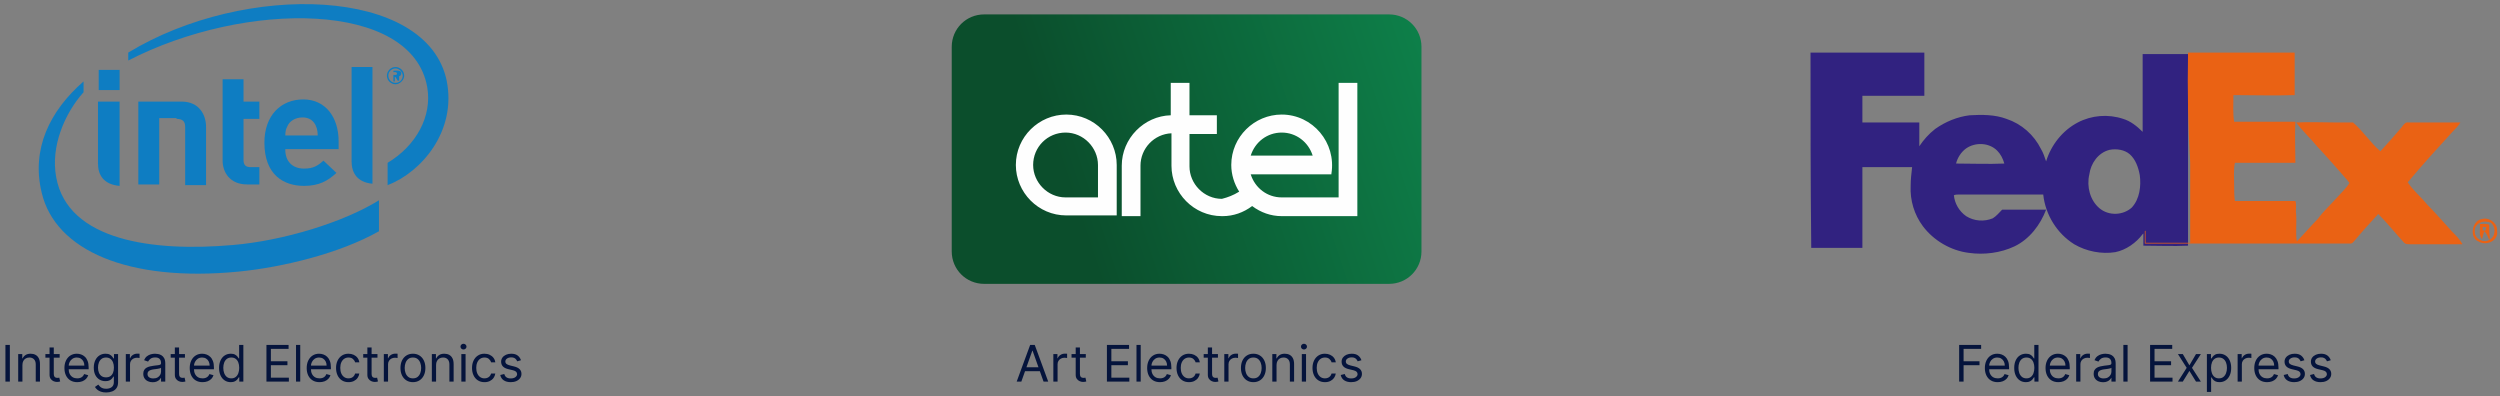 <svg width="347" height="55" viewBox="0 0 347 55" fill="none" xmlns="http://www.w3.org/2000/svg">
<rect x="0" y="0" width="347" height="55" fill="#808080" stroke="none"/>
<path d="M32.4 34C21.2 35 9.4 33.4 7.8 24.6C7 20.3 9 15.7 11.6 12.8V11.3C6.9 15.4 4.3 20.7 5.8 26.8C7.7 34.7 17.7 39.2 33.1 37.7C39.2 37.1 47.1 35.2 52.6 32.1V27.8C47.6 30.9 39.3 33.4 32.4 34ZM62 11.2C59.3 -1.8 34.1 -2.6 17.8 7.3V8.4C34.1 2.38419e-06 57.2 0.1 59.3 12.1C60 16.1 57.8 20.2 53.8 22.6V25.7C58.5 23.9 63.4 18.2 62 11.2Z" fill="#0E7DC2"/>
<path d="M51.7 9.3H48.8V22.4C48.8 23.9 49.5 25.3 51.7 25.5V9.3Z" fill="#0E7DC2"/>
<path d="M16.6 14.1H13.6V22.7C13.6 24.2 14.3 25.6 16.6 25.8V14.1Z" fill="#0E7DC2"/>
<path d="M16.6 9.7H13.7V12.5H16.6V9.7Z" fill="#0E7DC2"/>
<path d="M34.3 25.6C31.9 25.6 30.9 23.9 30.9 22.3V11H33.8V14.1H36V16.5H33.8V22.2C33.8 22.9 34.1 23.2 34.8 23.2H36V25.6H34.3Z" fill="#0E7DC2"/>
<path d="M39.6 20.8C39.6 22.3 40.5 23.4 42.2 23.4C43.5 23.4 44.1 23 44.9 22.3L46.7 24C45.5 25.1 44.3 25.8 42.2 25.8C39.4 25.8 36.7 24.3 36.7 19.8C36.7 16 39 13.8 42.1 13.8C45.2 13.8 47 16.3 47 19.6V20.7H39.6M42 16.3C41 16.3 40.2 16.8 39.9 17.5C39.7 17.9 39.6 18.2 39.6 18.8H44.1C44.1 17.5 43.5 16.3 42 16.3Z" fill="#0E7DC2"/>
<path d="M24.5 16.5C25.4 16.5 25.7 16.9 25.7 17.6V25.7H28.6V17.6C28.6 16 27.7 14.1 25.2 14.1H19.2V25.6H22.1V16.4H24.5V16.5Z" fill="#0E7DC2"/>
<path d="M54.9 11.7C54.3 11.7 53.7 11.2 53.7 10.5C53.7 9.9 54.2 9.3 54.9 9.3C55.5 9.3 56.1 9.8 56.1 10.5C56.1 11.1 55.5 11.7 54.9 11.7ZM54.9 9.5C54.4 9.5 53.9 9.9 53.9 10.5C53.9 11 54.3 11.5 54.9 11.5C55.4 11.5 55.9 11.1 55.9 10.5C55.9 10 55.4 9.5 54.9 9.5ZM55.4 11.2H55.2L54.9 10.7C54.9 10.7 54.9 10.7 54.8 10.7V11.2V11.3H54.6C54.6 11.3 54.6 11.3 54.6 11.2V9.9C54.6 9.8 54.6 9.8 54.7 9.8C54.8 9.8 55 9.8 55.1 9.8C55.5 9.8 55.7 9.9 55.7 10.2C55.7 10.4 55.6 10.5 55.4 10.6V11.2C55.4 11.1 55.4 11.1 55.4 11.2ZM55.1 10.2C55.1 10.1 55 10 54.8 10H54.7C54.7 10 54.7 10 54.6 10V10.4H54.8C55 10.4 55.1 10.4 55.1 10.2Z" fill="#0E7DC2"/>
<path fill-rule="evenodd" clip-rule="evenodd" d="M132.1 6.5C132.1 4 134.1 2 136.6 2H192.8C195.3 2 197.3 4 197.3 6.5C197.3 16 197.3 25.5 197.3 34.9C197.3 37.4 195.3 39.4 192.8 39.4H136.6C134.1 39.4 132.1 37.4 132.1 34.9C132.1 25.4 132.1 15.9 132.1 6.5Z" fill="url(#paint0_linear_118_53)"/>
<path fill-rule="evenodd" clip-rule="evenodd" d="M172 26.6C171.3 25.5 170.9 24.2 170.9 22.9C170.9 19 174.1 15.9 177.9 15.9C182.2 15.9 185.5 19.8 184.8 24.1V24.2H173.6C174.2 26.1 175.9 27.4 177.9 27.4H185.8V11.5H188.4V30H177.9C176.4 30 175 29.5 173.8 28.6C172.6 29.5 171.2 30 169.7 30H169.6C165.7 30 162.6 26.8 162.6 23V18.5C160.2 18.6 158.3 20.6 158.3 23V30H155.7V23C155.7 19.2 158.8 16.1 162.5 16V11.5H165.1V16H168.9V18.6H165.1V23.1C165.1 25.5 167.1 27.6 169.6 27.6C170.4 27.4 171.2 27.1 172 26.6ZM155 29.9H148C144.1 29.9 141 26.7 141 22.9C141 19 144.2 15.9 148 15.9C151.9 15.9 155 19.1 155 22.9V29.9ZM182.2 21.6C181.6 19.7 179.9 18.4 177.9 18.4C175.9 18.4 174.2 19.7 173.6 21.6H182.2ZM152.4 27.4V22.9C152.4 20.5 150.4 18.4 147.9 18.4C145.4 18.4 143.4 20.4 143.4 22.9C143.4 25.3 145.4 27.4 147.9 27.4H152.4Z" fill="#FEFEFE"/>
<path d="M251.3 7.3C256.6 7.3 261.8 7.3 267.1 7.3C267.1 9.3 267.1 11.3 267.1 13.3C264.2 13.3 261.3 13.3 258.5 13.3C258.5 14.5 258.5 15.8 258.5 17C261.1 17 263.8 17 266.4 17C266.4 18.1 266.4 19.2 266.4 20.3C267 19.4 267.7 18.6 268.6 17.9C270 16.9 271.7 16.2 273.4 16C275.1 15.9 276.9 15.9 278.5 16.5C280.6 17.2 282.3 18.7 283.3 20.7C283.6 21.2 283.8 21.8 284 22.4C284.7 20.1 286.3 18.1 288.4 17C290.3 16 292.6 15.8 294.7 16.5C295.7 16.8 296.6 17.5 297.4 18.3C297.4 14.7 297.4 11.1 297.4 7.5C299.5 7.5 301.6 7.5 303.7 7.5C303.7 12.7 303.7 17.8 303.7 23C303.7 26.7 303.7 30.4 303.7 34.1C301.6 34.2 299.6 34.1 297.5 34.1C297.5 33.5 297.5 32.9 297.5 32.4L297.4 32.5C296.5 33.7 295.1 34.7 293.6 35C291.7 35.3 289.6 34.9 287.9 33.9C285.5 32.4 283.9 29.8 283.6 27C279.7 27 275.8 27 271.9 27C271.7 27 271.4 27 271.2 27.1C271.3 28.2 271.9 29.3 272.9 30C274 30.7 275.4 30.8 276.6 30.3C277.1 30 277.5 29.5 277.9 29.1C279.9 29.1 282 29.1 284 29.1C283.2 31.2 281.7 33.2 279.6 34.2C277.7 35.1 275.4 35.4 273.3 35.1C270.8 34.8 268.4 33.4 266.9 31.4C265.7 29.8 265.1 27.8 265.2 25.8C265.2 24.9 265.3 24.1 265.4 23.2C263.1 23.2 260.8 23.2 258.5 23.2C258.5 26.9 258.5 30.7 258.5 34.4C256.1 34.4 253.7 34.4 251.4 34.4C251.3 25 251.3 16.1 251.3 7.3ZM272.9 20.6C272.2 21.1 271.7 21.9 271.5 22.7C273.7 22.7 276 22.8 278.2 22.7C278 22 277.7 21.4 277.2 20.9C276.1 19.8 274.2 19.7 272.9 20.6ZM292.8 20.8C291.2 21.2 290.2 22.7 290 24.2C289.6 25.9 290.1 27.8 291.4 28.9C292.7 30 294.7 29.9 295.9 28.8C297 27.6 297.2 25.8 297 24.3C296.8 23.2 296.4 22.1 295.6 21.4C294.9 20.8 293.8 20.6 292.8 20.8Z" fill="#312280"/>
<path d="M303.7 7.3C308.6 7.3 313.6 7.3 318.5 7.3C318.5 9.3 318.5 11.3 318.5 13.2C315.7 13.3 312.8 13.2 310 13.2C310 14.4 309.9 15.7 310.1 16.9C312.9 16.9 315.8 16.9 318.6 16.9C318.5 18.8 318.6 20.7 318.6 22.6C315.8 22.6 313 22.6 310.2 22.6C310 23.6 310.1 24.6 310.1 25.7C310.1 26.4 310.1 27.2 310.2 27.9C313 27.9 315.8 27.9 318.6 27.9C318.8 28.5 318.6 29.1 318.7 29.7C318.8 31 318.6 32.3 318.8 33.5C319.8 32.5 320.7 31.4 321.7 30.4C322.5 29.3 323.5 28.4 324.4 27.4C325 26.7 325.6 26.2 326.1 25.4C326 25.3 325.9 25.1 325.8 25C324.4 23.4 323 21.8 321.6 20.3C320.7 19.2 319.6 18.2 318.7 17C320.6 16.9 322.4 17 324.3 17C325.1 17 325.8 17 326.6 17C328 18.2 329 19.8 330.4 21C331.4 19.9 332.4 18.8 333.4 17.6C333.6 17.3 333.9 16.9 334.3 17C336.7 17 339.1 17 341.5 17C341.2 17.5 340.8 17.9 340.4 18.3C338.3 20.6 336.2 22.9 334.2 25.3C334.9 26.4 336 27.3 336.9 28.4C338.1 29.6 339.2 30.9 340.4 32.2C340.9 32.7 341.4 33.2 341.8 33.9C339.4 33.9 337 33.9 334.5 33.9C334.2 33.9 333.9 33.9 333.7 33.7C332.5 32.4 331.4 31 330.1 29.7C329 30.9 327.9 32.1 326.9 33.3C326.7 33.5 326.5 33.9 326.1 33.8C316.6 33.8 307.2 33.8 297.7 33.8C297.7 33.2 297.7 32.7 297.7 32.1L297.8 32C297.8 32.6 297.8 33.2 297.8 33.7C299.9 33.7 301.9 33.7 304 33.7C304 30 304 26.3 304 22.6C303.7 17.6 303.6 12.4 303.7 7.3Z" fill="#EA6214"/>
<path d="M344.5 30.4C345.5 30.1 346.7 31 346.6 32.1C346.8 33.4 345.1 34.2 344 33.5C342.7 33 343.1 30.6 344.5 30.4ZM344.5 30.8C343.9 31 343.4 31.5 343.5 32.1C343.4 33.1 344.7 33.8 345.5 33.3C346.4 32.9 346.5 31.5 345.7 30.9C345.4 30.8 345 30.7 344.5 30.8Z" fill="#EA6214"/>
<path d="M344.2 31.1C344.6 31.1 345.1 31 345.5 31.2C345.5 31.8 345.5 32.4 345.6 33C345.6 33.1 345.5 33.2 345.5 33.3C345.3 32.9 345.2 32.4 344.8 32.1C344.7 32.5 344.6 32.8 344.5 33.2C344 32.6 344.3 31.8 344.2 31.1ZM344.6 31.5C344.6 31.7 344.6 31.8 344.6 32C344.7 32 344.9 32 345 32C345 31.9 345 31.7 345.1 31.6C345 31.5 344.8 31.5 344.6 31.5Z" fill="#EA6214"/>
<path d="M1.368 47.873V52.964H0.752V47.873H1.368ZM3.112 50.667V52.964H2.525V49.146H3.092V49.743H3.141C3.231 49.549 3.367 49.393 3.549 49.275C3.731 49.156 3.967 49.096 4.255 49.096C4.514 49.096 4.74 49.149 4.934 49.255C5.128 49.36 5.278 49.519 5.386 49.733C5.494 49.945 5.548 50.213 5.548 50.538V52.964H4.961V50.578C4.961 50.278 4.883 50.044 4.727 49.877C4.572 49.708 4.358 49.623 4.086 49.623C3.899 49.623 3.731 49.664 3.584 49.745C3.438 49.826 3.323 49.945 3.238 50.101C3.154 50.256 3.112 50.445 3.112 50.667ZM8.28 49.146V49.643H6.302V49.146H8.28ZM6.878 48.231H7.465V51.87C7.465 52.036 7.489 52.161 7.537 52.243C7.587 52.325 7.65 52.379 7.726 52.407C7.804 52.434 7.886 52.447 7.972 52.447C8.037 52.447 8.09 52.444 8.131 52.437C8.172 52.429 8.206 52.422 8.23 52.417L8.35 52.944C8.31 52.959 8.255 52.974 8.183 52.989C8.112 53.006 8.022 53.014 7.912 53.014C7.747 53.014 7.584 52.978 7.425 52.907C7.268 52.836 7.137 52.727 7.032 52.581C6.93 52.436 6.878 52.252 6.878 52.03V48.231ZM10.723 53.044C10.355 53.044 10.037 52.963 9.77 52.8C9.505 52.636 9.301 52.407 9.156 52.114C9.014 51.819 8.943 51.476 8.943 51.085C8.943 50.694 9.014 50.349 9.156 50.051C9.301 49.751 9.501 49.517 9.758 49.35C10.017 49.181 10.318 49.096 10.663 49.096C10.862 49.096 11.058 49.13 11.252 49.196C11.446 49.262 11.622 49.37 11.781 49.519C11.941 49.666 12.067 49.862 12.162 50.106C12.256 50.349 12.303 50.649 12.303 51.005V51.254H9.36V50.747H11.707C11.707 50.532 11.664 50.339 11.578 50.17C11.493 50.001 11.372 49.868 11.215 49.77C11.059 49.672 10.875 49.623 10.663 49.623C10.429 49.623 10.227 49.681 10.056 49.797C9.887 49.912 9.757 50.061 9.666 50.245C9.575 50.429 9.529 50.626 9.529 50.837V51.175C9.529 51.463 9.579 51.707 9.678 51.908C9.78 52.107 9.92 52.258 10.099 52.363C10.277 52.465 10.486 52.517 10.723 52.517C10.877 52.517 11.016 52.495 11.14 52.452C11.266 52.407 11.375 52.341 11.466 52.253C11.557 52.164 11.627 52.053 11.677 51.92L12.244 52.079C12.184 52.272 12.084 52.441 11.943 52.587C11.802 52.731 11.628 52.843 11.421 52.925C11.214 53.004 10.981 53.044 10.723 53.044ZM14.737 54.476C14.454 54.476 14.21 54.439 14.006 54.366C13.802 54.295 13.633 54.201 13.497 54.083C13.362 53.967 13.255 53.843 13.176 53.71L13.643 53.382C13.696 53.452 13.764 53.531 13.845 53.62C13.926 53.712 14.037 53.79 14.178 53.857C14.32 53.925 14.507 53.959 14.737 53.959C15.045 53.959 15.3 53.884 15.5 53.735C15.701 53.586 15.801 53.352 15.801 53.034V52.258H15.751C15.708 52.328 15.647 52.414 15.567 52.517C15.489 52.618 15.377 52.708 15.229 52.788C15.083 52.866 14.886 52.905 14.638 52.905C14.329 52.905 14.053 52.832 13.807 52.686C13.564 52.54 13.371 52.328 13.228 52.05C13.087 51.771 13.017 51.433 13.017 51.035C13.017 50.644 13.086 50.304 13.223 50.014C13.361 49.722 13.552 49.497 13.797 49.337C14.043 49.177 14.326 49.096 14.648 49.096C14.896 49.096 15.093 49.138 15.239 49.221C15.387 49.302 15.499 49.395 15.577 49.499C15.657 49.602 15.718 49.686 15.761 49.753H15.821V49.146H16.388V53.074C16.388 53.402 16.313 53.669 16.164 53.874C16.016 54.081 15.818 54.233 15.567 54.329C15.319 54.427 15.042 54.476 14.737 54.476ZM14.717 52.378C14.953 52.378 15.151 52.324 15.314 52.216C15.476 52.108 15.6 51.953 15.684 51.751C15.769 51.549 15.811 51.307 15.811 51.025C15.811 50.75 15.77 50.508 15.687 50.297C15.604 50.087 15.481 49.922 15.319 49.802C15.156 49.683 14.956 49.623 14.717 49.623C14.469 49.623 14.261 49.686 14.096 49.812C13.932 49.938 13.808 50.107 13.725 50.319C13.644 50.532 13.604 50.767 13.604 51.025C13.604 51.291 13.645 51.525 13.728 51.729C13.812 51.931 13.937 52.09 14.101 52.206C14.266 52.321 14.472 52.378 14.717 52.378ZM17.462 52.964V49.146H18.028V49.723H18.068C18.138 49.534 18.264 49.381 18.446 49.263C18.628 49.145 18.834 49.087 19.062 49.087C19.105 49.087 19.159 49.087 19.224 49.089C19.289 49.091 19.337 49.093 19.371 49.096V49.693C19.351 49.688 19.305 49.681 19.234 49.671C19.164 49.659 19.09 49.653 19.013 49.653C18.827 49.653 18.661 49.692 18.515 49.77C18.371 49.846 18.257 49.952 18.172 50.088C18.09 50.222 18.048 50.376 18.048 50.548V52.964H17.462ZM21.19 53.054C20.948 53.054 20.728 53.008 20.531 52.917C20.334 52.824 20.177 52.691 20.061 52.517C19.945 52.341 19.887 52.129 19.887 51.88C19.887 51.662 19.93 51.484 20.016 51.349C20.102 51.211 20.218 51.103 20.362 51.025C20.506 50.947 20.665 50.889 20.839 50.851C21.015 50.812 21.191 50.78 21.369 50.757C21.601 50.727 21.789 50.705 21.933 50.69C22.079 50.673 22.185 50.646 22.251 50.608C22.319 50.57 22.353 50.503 22.353 50.409V50.389C22.353 50.144 22.286 49.953 22.152 49.817C22.019 49.681 21.818 49.613 21.547 49.613C21.267 49.613 21.048 49.675 20.889 49.797C20.73 49.92 20.618 50.051 20.553 50.19L19.996 49.991C20.096 49.759 20.228 49.579 20.394 49.449C20.561 49.319 20.744 49.227 20.941 49.176C21.14 49.123 21.335 49.096 21.528 49.096C21.65 49.096 21.791 49.111 21.95 49.141C22.111 49.169 22.266 49.228 22.415 49.318C22.566 49.407 22.691 49.542 22.79 49.723C22.89 49.904 22.94 50.145 22.94 50.449V52.964H22.353V52.447H22.323C22.283 52.53 22.217 52.619 22.124 52.713C22.031 52.808 21.908 52.888 21.754 52.954C21.6 53.021 21.412 53.054 21.19 53.054ZM21.279 52.527C21.511 52.527 21.707 52.481 21.866 52.39C22.026 52.299 22.147 52.181 22.229 52.037C22.311 51.893 22.353 51.741 22.353 51.582V51.045C22.328 51.075 22.273 51.102 22.189 51.127C22.106 51.151 22.01 51.171 21.901 51.189C21.793 51.206 21.688 51.221 21.585 51.234C21.484 51.246 21.402 51.256 21.339 51.264C21.186 51.284 21.044 51.316 20.911 51.361C20.78 51.404 20.674 51.469 20.593 51.557C20.513 51.644 20.474 51.761 20.474 51.91C20.474 52.114 20.549 52.268 20.7 52.373C20.852 52.475 21.045 52.527 21.279 52.527ZM25.671 49.146V49.643H23.692V49.146H25.671ZM24.269 48.231H24.855V51.87C24.855 52.036 24.88 52.161 24.928 52.243C24.977 52.325 25.04 52.379 25.116 52.407C25.194 52.434 25.276 52.447 25.363 52.447C25.427 52.447 25.48 52.444 25.522 52.437C25.563 52.429 25.596 52.422 25.621 52.417L25.74 52.944C25.701 52.959 25.645 52.974 25.574 52.989C25.503 53.006 25.412 53.014 25.303 53.014C25.137 53.014 24.975 52.978 24.816 52.907C24.658 52.836 24.527 52.727 24.423 52.581C24.32 52.436 24.269 52.252 24.269 52.03V48.231ZM28.113 53.044C27.745 53.044 27.428 52.963 27.161 52.8C26.896 52.636 26.691 52.407 26.547 52.114C26.405 51.819 26.333 51.476 26.333 51.085C26.333 50.694 26.405 50.349 26.547 50.051C26.691 49.751 26.892 49.517 27.149 49.35C27.407 49.181 27.709 49.096 28.053 49.096C28.252 49.096 28.449 49.13 28.643 49.196C28.837 49.262 29.013 49.37 29.172 49.519C29.331 49.666 29.458 49.862 29.552 50.106C29.647 50.349 29.694 50.649 29.694 51.005V51.254H26.751V50.747H29.098C29.098 50.532 29.054 50.339 28.968 50.17C28.884 50.001 28.763 49.868 28.605 49.77C28.45 49.672 28.266 49.623 28.053 49.623C27.82 49.623 27.618 49.681 27.447 49.797C27.278 49.912 27.148 50.061 27.057 50.245C26.965 50.429 26.92 50.626 26.92 50.837V51.175C26.92 51.463 26.97 51.707 27.069 51.908C27.17 52.107 27.31 52.258 27.489 52.363C27.668 52.465 27.876 52.517 28.113 52.517C28.267 52.517 28.406 52.495 28.531 52.452C28.657 52.407 28.765 52.341 28.856 52.253C28.948 52.164 29.018 52.053 29.068 51.92L29.634 52.079C29.575 52.272 29.474 52.441 29.334 52.587C29.193 52.731 29.019 52.843 28.812 52.925C28.605 53.004 28.372 53.044 28.113 53.044ZM32.028 53.044C31.71 53.044 31.429 52.964 31.186 52.803C30.942 52.64 30.751 52.412 30.614 52.117C30.476 51.82 30.407 51.469 30.407 51.065C30.407 50.664 30.476 50.316 30.614 50.021C30.751 49.726 30.943 49.498 31.188 49.337C31.433 49.177 31.717 49.096 32.038 49.096C32.287 49.096 32.483 49.138 32.627 49.221C32.773 49.302 32.884 49.395 32.96 49.499C33.038 49.602 33.099 49.686 33.142 49.753H33.192V47.873H33.778V52.964H33.212V52.378H33.142C33.099 52.447 33.038 52.535 32.958 52.641C32.878 52.745 32.765 52.839 32.617 52.922C32.47 53.003 32.273 53.044 32.028 53.044ZM32.108 52.517C32.343 52.517 32.542 52.456 32.704 52.333C32.867 52.209 32.99 52.037 33.075 51.818C33.159 51.598 33.202 51.344 33.202 51.055C33.202 50.77 33.16 50.521 33.077 50.307C32.994 50.092 32.872 49.924 32.709 49.805C32.547 49.684 32.346 49.623 32.108 49.623C31.859 49.623 31.652 49.687 31.486 49.815C31.322 49.941 31.199 50.112 31.116 50.329C31.035 50.545 30.994 50.787 30.994 51.055C30.994 51.327 31.036 51.574 31.119 51.796C31.203 52.016 31.327 52.192 31.491 52.323C31.657 52.452 31.863 52.517 32.108 52.517ZM36.982 52.964V47.873H40.055V48.42H37.599V50.14H39.896V50.687H37.599V52.417H40.095V52.964H36.982ZM41.673 47.873V52.964H41.087V47.873H41.673ZM44.349 53.044C43.981 53.044 43.663 52.963 43.396 52.8C43.131 52.636 42.927 52.407 42.782 52.114C42.64 51.819 42.569 51.476 42.569 51.085C42.569 50.694 42.64 50.349 42.782 50.051C42.927 49.751 43.127 49.517 43.384 49.35C43.642 49.181 43.944 49.096 44.289 49.096C44.488 49.096 44.684 49.13 44.878 49.196C45.072 49.262 45.248 49.37 45.407 49.519C45.566 49.666 45.693 49.862 45.788 50.106C45.882 50.349 45.929 50.649 45.929 51.005V51.254H42.986V50.747H45.333C45.333 50.532 45.29 50.339 45.204 50.17C45.119 50.001 44.998 49.868 44.841 49.77C44.685 49.672 44.501 49.623 44.289 49.623C44.055 49.623 43.853 49.681 43.682 49.797C43.513 49.912 43.383 50.061 43.292 50.245C43.201 50.429 43.155 50.626 43.155 50.837V51.175C43.155 51.463 43.205 51.707 43.304 51.908C43.406 52.107 43.546 52.258 43.724 52.363C43.904 52.465 44.111 52.517 44.349 52.517C44.503 52.517 44.642 52.495 44.766 52.452C44.892 52.407 45.001 52.341 45.092 52.253C45.183 52.164 45.253 52.053 45.303 51.92L45.87 52.079C45.81 52.272 45.71 52.441 45.569 52.587C45.428 52.731 45.254 52.843 45.047 52.925C44.84 53.004 44.607 53.044 44.349 53.044ZM48.373 53.044C48.015 53.044 47.707 52.959 47.448 52.79C47.19 52.621 46.991 52.388 46.852 52.092C46.712 51.795 46.643 51.456 46.643 51.075C46.643 50.687 46.714 50.345 46.857 50.048C47.001 49.75 47.201 49.517 47.458 49.35C47.717 49.181 48.018 49.096 48.363 49.096C48.632 49.096 48.873 49.146 49.089 49.245C49.304 49.345 49.481 49.484 49.618 49.663C49.756 49.842 49.841 50.051 49.874 50.29H49.288C49.243 50.116 49.144 49.962 48.989 49.827C48.837 49.691 48.632 49.623 48.373 49.623C48.144 49.623 47.944 49.683 47.771 49.802C47.601 49.92 47.467 50.087 47.371 50.302C47.277 50.516 47.23 50.767 47.23 51.055C47.23 51.35 47.276 51.607 47.369 51.826C47.463 52.045 47.596 52.214 47.766 52.335C47.939 52.456 48.141 52.517 48.373 52.517C48.525 52.517 48.664 52.49 48.788 52.437C48.912 52.384 49.018 52.308 49.104 52.209C49.19 52.109 49.251 51.99 49.288 51.851H49.874C49.841 52.076 49.759 52.279 49.628 52.46C49.499 52.639 49.328 52.781 49.114 52.887C48.902 52.992 48.655 53.044 48.373 53.044ZM52.392 49.146V49.643H50.414V49.146H52.392ZM50.99 48.231H51.577V51.87C51.577 52.036 51.601 52.161 51.649 52.243C51.699 52.325 51.762 52.379 51.838 52.407C51.916 52.434 51.998 52.447 52.084 52.447C52.149 52.447 52.202 52.444 52.243 52.437C52.285 52.429 52.318 52.422 52.343 52.417L52.462 52.944C52.422 52.959 52.367 52.974 52.296 52.989C52.224 53.006 52.134 53.014 52.025 53.014C51.859 53.014 51.697 52.978 51.537 52.907C51.38 52.836 51.249 52.727 51.145 52.581C51.042 52.436 50.99 52.252 50.99 52.03V48.231ZM53.275 52.964V49.146H53.842V49.723H53.882C53.951 49.534 54.077 49.381 54.259 49.263C54.442 49.145 54.647 49.087 54.876 49.087C54.919 49.087 54.973 49.087 55.037 49.089C55.102 49.091 55.151 49.093 55.184 49.096V49.693C55.164 49.688 55.119 49.681 55.047 49.671C54.978 49.659 54.904 49.653 54.826 49.653C54.641 49.653 54.475 49.692 54.329 49.77C54.185 49.846 54.07 49.952 53.986 50.088C53.903 50.222 53.862 50.376 53.862 50.548V52.964H53.275ZM57.314 53.044C56.97 53.044 56.667 52.962 56.407 52.798C56.148 52.634 55.946 52.404 55.8 52.109C55.656 51.814 55.584 51.469 55.584 51.075C55.584 50.677 55.656 50.33 55.8 50.033C55.946 49.737 56.148 49.507 56.407 49.343C56.667 49.178 56.97 49.096 57.314 49.096C57.659 49.096 57.961 49.178 58.219 49.343C58.479 49.507 58.682 49.737 58.826 50.033C58.972 50.33 59.044 50.677 59.044 51.075C59.044 51.469 58.972 51.814 58.826 52.109C58.682 52.404 58.479 52.634 58.219 52.798C57.961 52.962 57.659 53.044 57.314 53.044ZM57.314 52.517C57.576 52.517 57.792 52.45 57.961 52.316C58.13 52.181 58.255 52.005 58.336 51.786C58.417 51.567 58.458 51.33 58.458 51.075C58.458 50.82 58.417 50.582 58.336 50.362C58.255 50.141 58.13 49.963 57.961 49.827C57.792 49.691 57.576 49.623 57.314 49.623C57.053 49.623 56.837 49.691 56.668 49.827C56.499 49.963 56.374 50.141 56.293 50.362C56.212 50.582 56.171 50.82 56.171 51.075C56.171 51.33 56.212 51.567 56.293 51.786C56.374 52.005 56.499 52.181 56.668 52.316C56.837 52.45 57.053 52.517 57.314 52.517ZM60.527 50.667V52.964H59.94V49.146H60.507V49.743H60.556C60.646 49.549 60.782 49.393 60.964 49.275C61.146 49.156 61.382 49.096 61.67 49.096C61.929 49.096 62.155 49.149 62.349 49.255C62.543 49.36 62.693 49.519 62.801 49.733C62.909 49.945 62.963 50.213 62.963 50.538V52.964H62.376V50.578C62.376 50.278 62.298 50.044 62.142 49.877C61.987 49.708 61.773 49.623 61.501 49.623C61.314 49.623 61.146 49.664 60.999 49.745C60.853 49.826 60.738 49.945 60.653 50.101C60.569 50.256 60.527 50.445 60.527 50.667ZM64.035 52.964V49.146H64.621V52.964H64.035ZM64.333 48.51C64.219 48.51 64.12 48.471 64.037 48.393C63.956 48.315 63.915 48.221 63.915 48.112C63.915 48.003 63.956 47.909 64.037 47.831C64.12 47.753 64.219 47.714 64.333 47.714C64.447 47.714 64.545 47.753 64.626 47.831C64.709 47.909 64.751 48.003 64.751 48.112C64.751 48.221 64.709 48.315 64.626 48.393C64.545 48.471 64.447 48.51 64.333 48.51ZM67.247 53.044C66.889 53.044 66.581 52.959 66.322 52.79C66.064 52.621 65.865 52.388 65.726 52.092C65.587 51.795 65.517 51.456 65.517 51.075C65.517 50.687 65.588 50.345 65.731 50.048C65.875 49.75 66.075 49.517 66.332 49.35C66.591 49.181 66.892 49.096 67.237 49.096C67.505 49.096 67.748 49.146 67.963 49.245C68.178 49.345 68.355 49.484 68.492 49.663C68.63 49.842 68.715 50.051 68.748 50.29H68.162C68.117 50.116 68.018 49.962 67.864 49.827C67.711 49.691 67.505 49.623 67.247 49.623C67.018 49.623 66.818 49.683 66.645 49.802C66.475 49.92 66.341 50.087 66.245 50.302C66.151 50.516 66.103 50.767 66.103 51.055C66.103 51.35 66.15 51.607 66.243 51.826C66.337 52.045 66.47 52.214 66.641 52.335C66.813 52.456 67.015 52.517 67.247 52.517C67.4 52.517 67.538 52.49 67.662 52.437C67.786 52.384 67.892 52.308 67.978 52.209C68.064 52.109 68.125 51.99 68.162 51.851H68.748C68.715 52.076 68.633 52.279 68.502 52.46C68.373 52.639 68.201 52.781 67.988 52.887C67.776 52.992 67.529 53.044 67.247 53.044ZM72.311 50.001L71.784 50.15C71.75 50.062 71.701 49.977 71.637 49.894C71.574 49.81 71.488 49.74 71.378 49.685C71.269 49.631 71.129 49.603 70.958 49.603C70.725 49.603 70.53 49.657 70.374 49.765C70.22 49.871 70.143 50.006 70.143 50.17C70.143 50.316 70.196 50.431 70.302 50.516C70.408 50.6 70.574 50.671 70.799 50.727L71.366 50.866C71.707 50.949 71.962 51.076 72.129 51.247C72.296 51.416 72.38 51.634 72.38 51.9C72.38 52.119 72.317 52.315 72.191 52.487C72.067 52.659 71.893 52.795 71.669 52.895C71.445 52.994 71.185 53.044 70.889 53.044C70.499 53.044 70.177 52.959 69.922 52.79C69.666 52.621 69.505 52.374 69.437 52.05L69.994 51.91C70.047 52.116 70.147 52.27 70.295 52.373C70.444 52.475 70.638 52.527 70.879 52.527C71.152 52.527 71.369 52.469 71.53 52.353C71.692 52.235 71.774 52.094 71.774 51.93C71.774 51.798 71.727 51.687 71.634 51.597C71.542 51.506 71.399 51.438 71.207 51.393L70.57 51.244C70.221 51.161 69.964 51.033 69.8 50.859C69.638 50.683 69.556 50.464 69.556 50.2C69.556 49.985 69.617 49.794 69.738 49.628C69.86 49.463 70.027 49.333 70.237 49.238C70.45 49.144 70.69 49.096 70.958 49.096C71.336 49.096 71.633 49.179 71.848 49.345C72.065 49.511 72.219 49.729 72.311 50.001Z" fill="#05143C"/>
<path d="M141.763 52.964H141.116L142.986 47.873H143.622L145.491 52.964H144.845L143.324 48.679H143.284L141.763 52.964ZM142.001 50.976H144.606V51.523H142.001V50.976ZM146.205 52.964V49.146H146.772V49.723H146.811C146.881 49.534 147.007 49.381 147.189 49.263C147.371 49.145 147.577 49.087 147.806 49.087C147.849 49.087 147.903 49.087 147.967 49.089C148.032 49.091 148.081 49.093 148.114 49.096V49.693C148.094 49.688 148.048 49.681 147.977 49.671C147.908 49.659 147.834 49.653 147.756 49.653C147.57 49.653 147.405 49.692 147.259 49.77C147.115 49.846 147 49.952 146.916 50.088C146.833 50.222 146.791 50.376 146.791 50.548V52.964H146.205ZM150.709 49.146V49.643H148.73V49.146H150.709ZM149.307 48.231H149.894V51.87C149.894 52.036 149.918 52.161 149.966 52.243C150.016 52.325 150.078 52.379 150.155 52.407C150.233 52.434 150.315 52.447 150.401 52.447C150.465 52.447 150.518 52.444 150.56 52.437C150.601 52.429 150.634 52.422 150.659 52.417L150.779 52.944C150.739 52.959 150.683 52.974 150.612 52.989C150.541 53.006 150.451 53.014 150.341 53.014C150.175 53.014 150.013 52.978 149.854 52.907C149.696 52.836 149.566 52.727 149.461 52.581C149.358 52.436 149.307 52.252 149.307 52.03V48.231ZM153.64 52.964V47.873H156.712V48.42H154.256V50.14H156.553V50.687H154.256V52.417H156.752V52.964H153.64ZM158.33 47.873V52.964H157.744V47.873H158.33ZM161.006 53.044C160.638 53.044 160.321 52.963 160.054 52.8C159.789 52.636 159.584 52.407 159.44 52.114C159.297 51.819 159.226 51.476 159.226 51.085C159.226 50.694 159.297 50.349 159.44 50.051C159.584 49.751 159.784 49.517 160.041 49.35C160.3 49.181 160.601 49.096 160.946 49.096C161.145 49.096 161.341 49.13 161.535 49.196C161.729 49.262 161.906 49.37 162.065 49.519C162.224 49.666 162.351 49.862 162.445 50.106C162.54 50.349 162.587 50.649 162.587 51.005V51.254H159.644V50.747H161.99C161.99 50.532 161.947 50.339 161.861 50.17C161.776 50.001 161.655 49.868 161.498 49.77C161.342 49.672 161.158 49.623 160.946 49.623C160.713 49.623 160.51 49.681 160.34 49.797C160.171 49.912 160.041 50.061 159.949 50.245C159.858 50.429 159.813 50.626 159.813 50.837V51.175C159.813 51.463 159.862 51.707 159.962 51.908C160.063 52.107 160.203 52.258 160.382 52.363C160.561 52.465 160.769 52.517 161.006 52.517C161.16 52.517 161.299 52.495 161.423 52.452C161.549 52.407 161.658 52.341 161.749 52.253C161.84 52.164 161.911 52.053 161.96 51.92L162.527 52.079C162.467 52.272 162.367 52.441 162.226 52.587C162.085 52.731 161.911 52.843 161.704 52.925C161.497 53.004 161.264 53.044 161.006 53.044ZM165.03 53.044C164.672 53.044 164.364 52.959 164.106 52.79C163.847 52.621 163.648 52.388 163.509 52.092C163.37 51.795 163.3 51.456 163.3 51.075C163.3 50.687 163.371 50.345 163.514 50.048C163.658 49.75 163.859 49.517 164.116 49.35C164.374 49.181 164.676 49.096 165.02 49.096C165.289 49.096 165.531 49.146 165.746 49.245C165.962 49.345 166.138 49.484 166.276 49.663C166.413 49.842 166.499 50.051 166.532 50.29H165.945C165.9 50.116 165.801 49.962 165.647 49.827C165.494 49.691 165.289 49.623 165.03 49.623C164.802 49.623 164.601 49.683 164.429 49.802C164.258 49.92 164.125 50.087 164.029 50.302C163.934 50.516 163.887 50.767 163.887 51.055C163.887 51.35 163.933 51.607 164.026 51.826C164.121 52.045 164.253 52.214 164.424 52.335C164.596 52.456 164.798 52.517 165.03 52.517C165.183 52.517 165.321 52.49 165.445 52.437C165.57 52.384 165.675 52.308 165.761 52.209C165.847 52.109 165.909 51.99 165.945 51.851H166.532C166.499 52.076 166.417 52.279 166.286 52.46C166.156 52.639 165.985 52.781 165.771 52.887C165.559 52.992 165.312 53.044 165.03 53.044ZM169.05 49.146V49.643H167.071V49.146H169.05ZM167.648 48.231H168.235V51.87C168.235 52.036 168.259 52.161 168.307 52.243C168.356 52.325 168.419 52.379 168.496 52.407C168.573 52.434 168.655 52.447 168.742 52.447C168.806 52.447 168.859 52.444 168.901 52.437C168.942 52.429 168.975 52.422 169 52.417L169.119 52.944C169.08 52.959 169.024 52.974 168.953 52.989C168.882 53.006 168.791 53.014 168.682 53.014C168.516 53.014 168.354 52.978 168.195 52.907C168.037 52.836 167.906 52.727 167.802 52.581C167.699 52.436 167.648 52.252 167.648 52.03V48.231ZM169.932 52.964V49.146H170.499V49.723H170.539C170.608 49.534 170.734 49.381 170.917 49.263C171.099 49.145 171.304 49.087 171.533 49.087C171.576 49.087 171.63 49.087 171.695 49.089C171.759 49.091 171.808 49.093 171.841 49.096V49.693C171.822 49.688 171.776 49.681 171.705 49.671C171.635 49.659 171.561 49.653 171.483 49.653C171.298 49.653 171.132 49.692 170.986 49.77C170.842 49.846 170.728 49.952 170.643 50.088C170.56 50.222 170.519 50.376 170.519 50.548V52.964H169.932ZM173.972 53.044C173.627 53.044 173.325 52.962 173.064 52.798C172.806 52.634 172.604 52.404 172.458 52.109C172.314 51.814 172.242 51.469 172.242 51.075C172.242 50.677 172.314 50.33 172.458 50.033C172.604 49.737 172.806 49.507 173.064 49.343C173.325 49.178 173.627 49.096 173.972 49.096C174.316 49.096 174.618 49.178 174.877 49.343C175.137 49.507 175.339 49.737 175.483 50.033C175.629 50.33 175.702 50.677 175.702 51.075C175.702 51.469 175.629 51.814 175.483 52.109C175.339 52.404 175.137 52.634 174.877 52.798C174.618 52.962 174.316 53.044 173.972 53.044ZM173.972 52.517C174.234 52.517 174.449 52.45 174.618 52.316C174.787 52.181 174.912 52.005 174.993 51.786C175.075 51.567 175.115 51.33 175.115 51.075C175.115 50.82 175.075 50.582 174.993 50.362C174.912 50.141 174.787 49.963 174.618 49.827C174.449 49.691 174.234 49.623 173.972 49.623C173.71 49.623 173.494 49.691 173.325 49.827C173.156 49.963 173.031 50.141 172.95 50.362C172.869 50.582 172.828 50.82 172.828 51.075C172.828 51.33 172.869 51.567 172.95 51.786C173.031 52.005 173.156 52.181 173.325 52.316C173.494 52.45 173.71 52.517 173.972 52.517ZM177.184 50.667V52.964H176.597V49.146H177.164V49.743H177.214C177.303 49.549 177.439 49.393 177.622 49.275C177.804 49.156 178.039 49.096 178.327 49.096C178.586 49.096 178.812 49.149 179.006 49.255C179.2 49.36 179.351 49.519 179.459 49.733C179.566 49.945 179.62 50.213 179.62 50.538V52.964H179.033V50.578C179.033 50.278 178.956 50.044 178.8 49.877C178.644 49.708 178.43 49.623 178.158 49.623C177.971 49.623 177.804 49.664 177.656 49.745C177.51 49.826 177.395 49.945 177.311 50.101C177.226 50.256 177.184 50.445 177.184 50.667ZM180.692 52.964V49.146H181.279V52.964H180.692ZM180.99 48.51C180.876 48.51 180.777 48.471 180.695 48.393C180.613 48.315 180.573 48.221 180.573 48.112C180.573 48.003 180.613 47.909 180.695 47.831C180.777 47.753 180.876 47.714 180.99 47.714C181.105 47.714 181.202 47.753 181.284 47.831C181.367 47.909 181.408 48.003 181.408 48.112C181.408 48.221 181.367 48.315 181.284 48.393C181.202 48.471 181.105 48.51 180.99 48.51ZM183.904 53.044C183.546 53.044 183.238 52.959 182.98 52.79C182.721 52.621 182.522 52.388 182.383 52.092C182.244 51.795 182.174 51.456 182.174 51.075C182.174 50.687 182.245 50.345 182.388 50.048C182.532 49.75 182.733 49.517 182.99 49.35C183.248 49.181 183.55 49.096 183.894 49.096C184.163 49.096 184.405 49.146 184.62 49.245C184.836 49.345 185.012 49.484 185.15 49.663C185.287 49.842 185.373 50.051 185.406 50.29H184.819C184.774 50.116 184.675 49.962 184.521 49.827C184.368 49.691 184.163 49.623 183.904 49.623C183.676 49.623 183.475 49.683 183.303 49.802C183.132 49.92 182.999 50.087 182.903 50.302C182.808 50.516 182.761 50.767 182.761 51.055C182.761 51.35 182.807 51.607 182.9 51.826C182.995 52.045 183.127 52.214 183.298 52.335C183.47 52.456 183.672 52.517 183.904 52.517C184.057 52.517 184.195 52.49 184.319 52.437C184.444 52.384 184.549 52.308 184.635 52.209C184.721 52.109 184.783 51.99 184.819 51.851H185.406C185.373 52.076 185.291 52.279 185.16 52.46C185.03 52.639 184.859 52.781 184.645 52.887C184.433 52.992 184.186 53.044 183.904 53.044ZM188.968 50.001L188.441 50.15C188.408 50.062 188.359 49.977 188.294 49.894C188.231 49.81 188.145 49.74 188.036 49.685C187.926 49.631 187.786 49.603 187.616 49.603C187.382 49.603 187.187 49.657 187.031 49.765C186.877 49.871 186.8 50.006 186.8 50.17C186.8 50.316 186.853 50.431 186.959 50.516C187.065 50.6 187.231 50.671 187.457 50.727L188.023 50.866C188.365 50.949 188.619 51.076 188.786 51.247C188.954 51.416 189.038 51.634 189.038 51.9C189.038 52.119 188.975 52.315 188.849 52.487C188.724 52.659 188.55 52.795 188.327 52.895C188.103 52.994 187.843 53.044 187.546 53.044C187.157 53.044 186.834 52.959 186.579 52.79C186.324 52.621 186.162 52.374 186.094 52.05L186.651 51.91C186.704 52.116 186.804 52.27 186.952 52.373C187.101 52.475 187.296 52.527 187.536 52.527C187.81 52.527 188.027 52.469 188.187 52.353C188.35 52.235 188.431 52.094 188.431 51.93C188.431 51.798 188.385 51.687 188.292 51.597C188.199 51.506 188.056 51.438 187.864 51.393L187.228 51.244C186.878 51.161 186.621 51.033 186.457 50.859C186.295 50.683 186.214 50.464 186.214 50.2C186.214 49.985 186.274 49.794 186.395 49.628C186.518 49.463 186.684 49.333 186.895 49.238C187.107 49.144 187.347 49.096 187.616 49.096C187.993 49.096 188.29 49.179 188.506 49.345C188.723 49.511 188.877 49.729 188.968 50.001Z" fill="#05143C"/>
<path d="M271.93 52.964V47.873H274.982V48.42H272.546V50.14H274.754V50.687H272.546V52.964H271.93ZM277.279 53.044C276.911 53.044 276.594 52.963 276.327 52.8C276.062 52.636 275.857 52.407 275.713 52.114C275.571 51.819 275.499 51.476 275.499 51.085C275.499 50.694 275.571 50.349 275.713 50.051C275.857 49.751 276.058 49.517 276.315 49.35C276.573 49.181 276.875 49.096 277.22 49.096C277.418 49.096 277.615 49.13 277.809 49.196C278.003 49.262 278.179 49.37 278.338 49.519C278.497 49.666 278.624 49.862 278.718 50.106C278.813 50.349 278.86 50.649 278.86 51.005V51.254H275.917V50.747H278.264C278.264 50.532 278.22 50.339 278.134 50.17C278.05 50.001 277.929 49.868 277.771 49.77C277.616 49.672 277.432 49.623 277.22 49.623C276.986 49.623 276.784 49.681 276.613 49.797C276.444 49.912 276.314 50.061 276.223 50.245C276.132 50.429 276.086 50.626 276.086 50.837V51.175C276.086 51.463 276.136 51.707 276.235 51.908C276.336 52.107 276.476 52.258 276.655 52.363C276.834 52.465 277.042 52.517 277.279 52.517C277.433 52.517 277.573 52.495 277.697 52.452C277.823 52.407 277.931 52.341 278.022 52.253C278.114 52.164 278.184 52.053 278.234 51.92L278.801 52.079C278.741 52.272 278.641 52.441 278.5 52.587C278.359 52.731 278.185 52.843 277.978 52.925C277.771 53.004 277.538 53.044 277.279 53.044ZM281.194 53.044C280.876 53.044 280.595 52.964 280.352 52.803C280.108 52.64 279.917 52.412 279.78 52.117C279.642 51.82 279.574 51.469 279.574 51.065C279.574 50.664 279.642 50.316 279.78 50.021C279.917 49.726 280.109 49.498 280.354 49.337C280.599 49.177 280.883 49.096 281.204 49.096C281.453 49.096 281.649 49.138 281.793 49.221C281.939 49.302 282.05 49.395 282.127 49.499C282.204 49.602 282.265 49.686 282.308 49.753H282.358V47.873H282.944V52.964H282.378V52.378H282.308C282.265 52.447 282.204 52.535 282.124 52.641C282.044 52.745 281.931 52.839 281.783 52.922C281.636 53.003 281.44 53.044 281.194 53.044ZM281.274 52.517C281.509 52.517 281.708 52.456 281.87 52.333C282.033 52.209 282.156 52.037 282.241 51.818C282.325 51.598 282.368 51.344 282.368 51.055C282.368 50.77 282.326 50.521 282.243 50.307C282.16 50.092 282.038 49.924 281.875 49.805C281.713 49.684 281.513 49.623 281.274 49.623C281.025 49.623 280.818 49.687 280.652 49.815C280.488 49.941 280.365 50.112 280.282 50.329C280.201 50.545 280.16 50.787 280.16 51.055C280.16 51.327 280.202 51.574 280.285 51.796C280.369 52.016 280.493 52.192 280.657 52.323C280.823 52.452 281.029 52.517 281.274 52.517ZM285.701 53.044C285.333 53.044 285.016 52.963 284.749 52.8C284.484 52.636 284.279 52.407 284.135 52.114C283.993 51.819 283.921 51.476 283.921 51.085C283.921 50.694 283.993 50.349 284.135 50.051C284.279 49.751 284.48 49.517 284.737 49.35C284.995 49.181 285.297 49.096 285.641 49.096C285.84 49.096 286.037 49.13 286.231 49.196C286.424 49.262 286.601 49.37 286.76 49.519C286.919 49.666 287.046 49.862 287.14 50.106C287.235 50.349 287.282 50.649 287.282 51.005V51.254H284.339V50.747H286.685C286.685 50.532 286.642 50.339 286.556 50.17C286.472 50.001 286.351 49.868 286.193 49.77C286.037 49.672 285.854 49.623 285.641 49.623C285.408 49.623 285.206 49.681 285.035 49.797C284.866 49.912 284.736 50.061 284.645 50.245C284.553 50.429 284.508 50.626 284.508 50.837V51.175C284.508 51.463 284.558 51.707 284.657 51.908C284.758 52.107 284.898 52.258 285.077 52.363C285.256 52.465 285.464 52.517 285.701 52.517C285.855 52.517 285.994 52.495 286.119 52.452C286.245 52.407 286.353 52.341 286.444 52.253C286.535 52.164 286.606 52.053 286.656 51.92L287.222 52.079C287.163 52.272 287.062 52.441 286.922 52.587C286.781 52.731 286.607 52.843 286.4 52.925C286.192 53.004 285.96 53.044 285.701 53.044ZM288.174 52.964V49.146H288.741V49.723H288.781C288.851 49.534 288.977 49.381 289.159 49.263C289.341 49.145 289.547 49.087 289.775 49.087C289.818 49.087 289.872 49.087 289.937 49.089C290.002 49.091 290.05 49.093 290.084 49.096V49.693C290.064 49.688 290.018 49.681 289.947 49.671C289.877 49.659 289.803 49.653 289.726 49.653C289.54 49.653 289.374 49.692 289.228 49.77C289.084 49.846 288.97 49.952 288.885 50.088C288.803 50.222 288.761 50.376 288.761 50.548V52.964H288.174ZM291.903 53.054C291.661 53.054 291.441 53.008 291.244 52.917C291.047 52.824 290.89 52.691 290.774 52.517C290.658 52.341 290.6 52.129 290.6 51.88C290.6 51.662 290.643 51.484 290.729 51.349C290.815 51.211 290.931 51.103 291.075 51.025C291.219 50.947 291.378 50.889 291.552 50.851C291.728 50.812 291.904 50.78 292.081 50.757C292.314 50.727 292.502 50.705 292.646 50.69C292.792 50.673 292.898 50.646 292.964 50.608C293.032 50.57 293.066 50.503 293.066 50.409V50.389C293.066 50.144 292.999 49.953 292.865 49.817C292.732 49.681 292.531 49.613 292.26 49.613C291.98 49.613 291.761 49.675 291.602 49.797C291.443 49.92 291.331 50.051 291.266 50.19L290.709 49.991C290.809 49.759 290.941 49.579 291.107 49.449C291.274 49.319 291.457 49.227 291.654 49.176C291.853 49.123 292.048 49.096 292.241 49.096C292.363 49.096 292.504 49.111 292.663 49.141C292.824 49.169 292.979 49.228 293.128 49.318C293.279 49.407 293.404 49.542 293.503 49.723C293.603 49.904 293.653 50.145 293.653 50.449V52.964H293.066V52.447H293.036C292.996 52.53 292.93 52.619 292.837 52.713C292.744 52.808 292.621 52.888 292.467 52.954C292.313 53.021 292.125 53.054 291.903 53.054ZM291.992 52.527C292.224 52.527 292.42 52.481 292.579 52.39C292.739 52.299 292.86 52.181 292.942 52.037C293.024 51.893 293.066 51.741 293.066 51.582V51.045C293.041 51.075 292.986 51.102 292.902 51.127C292.819 51.151 292.723 51.171 292.613 51.189C292.506 51.206 292.401 51.221 292.298 51.234C292.197 51.246 292.115 51.256 292.052 51.264C291.899 51.284 291.757 51.316 291.624 51.361C291.493 51.404 291.387 51.469 291.306 51.557C291.226 51.644 291.187 51.761 291.187 51.91C291.187 52.114 291.262 52.268 291.413 52.373C291.565 52.475 291.758 52.527 291.992 52.527ZM295.31 47.873V52.964H294.723V47.873H295.31ZM298.433 52.964V47.873H301.505V48.42H299.049V50.14H301.346V50.687H299.049V52.417H301.545V52.964H298.433ZM302.974 49.146L303.889 50.707L304.804 49.146H305.48L304.247 51.055L305.48 52.964H304.804L303.889 51.483L302.974 52.964H302.298L303.511 51.055L302.298 49.146H302.974ZM306.317 54.396V49.146H306.884V49.753H306.953C306.996 49.686 307.056 49.602 307.132 49.499C307.21 49.395 307.321 49.302 307.465 49.221C307.611 49.138 307.808 49.096 308.057 49.096C308.379 49.096 308.662 49.177 308.907 49.337C309.152 49.498 309.344 49.726 309.481 50.021C309.619 50.316 309.688 50.664 309.688 51.065C309.688 51.469 309.619 51.82 309.481 52.117C309.344 52.412 309.153 52.64 308.91 52.803C308.666 52.964 308.385 53.044 308.067 53.044C307.822 53.044 307.625 53.003 307.478 52.922C307.33 52.839 307.217 52.745 307.137 52.641C307.058 52.535 306.996 52.447 306.953 52.378H306.904V54.396H306.317ZM306.894 51.055C306.894 51.344 306.936 51.598 307.021 51.818C307.105 52.037 307.228 52.209 307.391 52.333C307.553 52.456 307.752 52.517 307.987 52.517C308.233 52.517 308.437 52.452 308.601 52.323C308.767 52.192 308.891 52.016 308.974 51.796C309.059 51.574 309.101 51.327 309.101 51.055C309.101 50.787 309.06 50.545 308.977 50.329C308.896 50.112 308.772 49.941 308.606 49.815C308.442 49.687 308.236 49.623 307.987 49.623C307.749 49.623 307.548 49.684 307.386 49.805C307.224 49.924 307.101 50.092 307.018 50.307C306.935 50.521 306.894 50.77 306.894 51.055ZM310.583 52.964V49.146H311.149V49.723H311.189C311.259 49.534 311.385 49.381 311.567 49.263C311.749 49.145 311.955 49.087 312.183 49.087C312.227 49.087 312.28 49.087 312.345 49.089C312.41 49.091 312.459 49.093 312.492 49.096V49.693C312.472 49.688 312.426 49.681 312.355 49.671C312.285 49.659 312.212 49.653 312.134 49.653C311.948 49.653 311.782 49.692 311.637 49.77C311.492 49.846 311.378 49.952 311.294 50.088C311.211 50.222 311.169 50.376 311.169 50.548V52.964H310.583ZM314.672 53.044C314.304 53.044 313.987 52.963 313.72 52.8C313.455 52.636 313.25 52.407 313.106 52.114C312.963 51.819 312.892 51.476 312.892 51.085C312.892 50.694 312.963 50.349 313.106 50.051C313.25 49.751 313.45 49.517 313.707 49.35C313.966 49.181 314.267 49.096 314.612 49.096C314.811 49.096 315.007 49.13 315.201 49.196C315.395 49.262 315.572 49.37 315.731 49.519C315.89 49.666 316.017 49.862 316.111 50.106C316.206 50.349 316.253 50.649 316.253 51.005V51.254H313.31V50.747H315.656C315.656 50.532 315.613 50.339 315.527 50.17C315.442 50.001 315.321 49.868 315.164 49.77C315.008 49.672 314.824 49.623 314.612 49.623C314.378 49.623 314.176 49.681 314.006 49.797C313.837 49.912 313.706 50.061 313.615 50.245C313.524 50.429 313.479 50.626 313.479 50.837V51.175C313.479 51.463 313.528 51.707 313.628 51.908C313.729 52.107 313.869 52.258 314.048 52.363C314.227 52.465 314.435 52.517 314.672 52.517C314.826 52.517 314.965 52.495 315.089 52.452C315.215 52.407 315.324 52.341 315.415 52.253C315.506 52.164 315.577 52.053 315.626 51.92L316.193 52.079C316.133 52.272 316.033 52.441 315.892 52.587C315.751 52.731 315.577 52.843 315.37 52.925C315.163 53.004 314.93 53.044 314.672 53.044ZM319.85 50.001L319.323 50.15C319.29 50.062 319.241 49.977 319.176 49.894C319.113 49.81 319.027 49.74 318.918 49.685C318.808 49.631 318.668 49.603 318.497 49.603C318.264 49.603 318.069 49.657 317.913 49.765C317.759 49.871 317.682 50.006 317.682 50.17C317.682 50.316 317.735 50.431 317.841 50.516C317.947 50.6 318.113 50.671 318.338 50.727L318.905 50.866C319.246 50.949 319.501 51.076 319.668 51.247C319.836 51.416 319.919 51.634 319.919 51.9C319.919 52.119 319.856 52.315 319.73 52.487C319.606 52.659 319.432 52.795 319.208 52.895C318.985 52.994 318.724 53.044 318.428 53.044C318.038 53.044 317.716 52.959 317.461 52.79C317.206 52.621 317.044 52.374 316.976 52.05L317.533 51.91C317.586 52.116 317.686 52.27 317.834 52.373C317.983 52.475 318.178 52.527 318.418 52.527C318.691 52.527 318.908 52.469 319.069 52.353C319.232 52.235 319.313 52.094 319.313 51.93C319.313 51.798 319.266 51.687 319.174 51.597C319.081 51.506 318.938 51.438 318.746 51.393L318.11 51.244C317.76 51.161 317.503 51.033 317.339 50.859C317.177 50.683 317.095 50.464 317.095 50.2C317.095 49.985 317.156 49.794 317.277 49.628C317.4 49.463 317.566 49.333 317.777 49.238C317.989 49.144 318.229 49.096 318.497 49.096C318.875 49.096 319.172 49.179 319.387 49.345C319.604 49.511 319.759 49.729 319.85 50.001ZM323.507 50.001L322.98 50.15C322.947 50.062 322.898 49.977 322.833 49.894C322.77 49.81 322.684 49.74 322.575 49.685C322.465 49.631 322.325 49.603 322.155 49.603C321.921 49.603 321.726 49.657 321.57 49.765C321.416 49.871 321.339 50.006 321.339 50.17C321.339 50.316 321.392 50.431 321.498 50.516C321.604 50.6 321.77 50.671 321.996 50.727L322.562 50.866C322.904 50.949 323.158 51.076 323.325 51.247C323.493 51.416 323.577 51.634 323.577 51.9C323.577 52.119 323.514 52.315 323.388 52.487C323.263 52.659 323.089 52.795 322.866 52.895C322.642 52.994 322.382 53.044 322.085 53.044C321.696 53.044 321.373 52.959 321.118 52.79C320.863 52.621 320.701 52.374 320.633 52.05L321.19 51.91C321.243 52.116 321.343 52.27 321.491 52.373C321.64 52.475 321.835 52.527 322.075 52.527C322.349 52.527 322.566 52.469 322.726 52.353C322.889 52.235 322.97 52.094 322.97 51.93C322.97 51.798 322.924 51.687 322.831 51.597C322.738 51.506 322.595 51.438 322.403 51.393L321.767 51.244C321.417 51.161 321.16 51.033 320.996 50.859C320.834 50.683 320.753 50.464 320.753 50.2C320.753 49.985 320.813 49.794 320.934 49.628C321.057 49.463 321.223 49.333 321.434 49.238C321.646 49.144 321.886 49.096 322.155 49.096C322.532 49.096 322.829 49.179 323.045 49.345C323.262 49.511 323.416 49.729 323.507 50.001Z" fill="#05143C"/>
<defs>
<linearGradient id="paint0_linear_118_53" x1="148.265" y1="26.034" x2="210.302" y2="5.402" gradientUnits="userSpaceOnUse">
<stop stop-color="#0B4E2C"/>
<stop offset="1" stop-color="#0E8B50"/>
</linearGradient>
</defs>
</svg>

